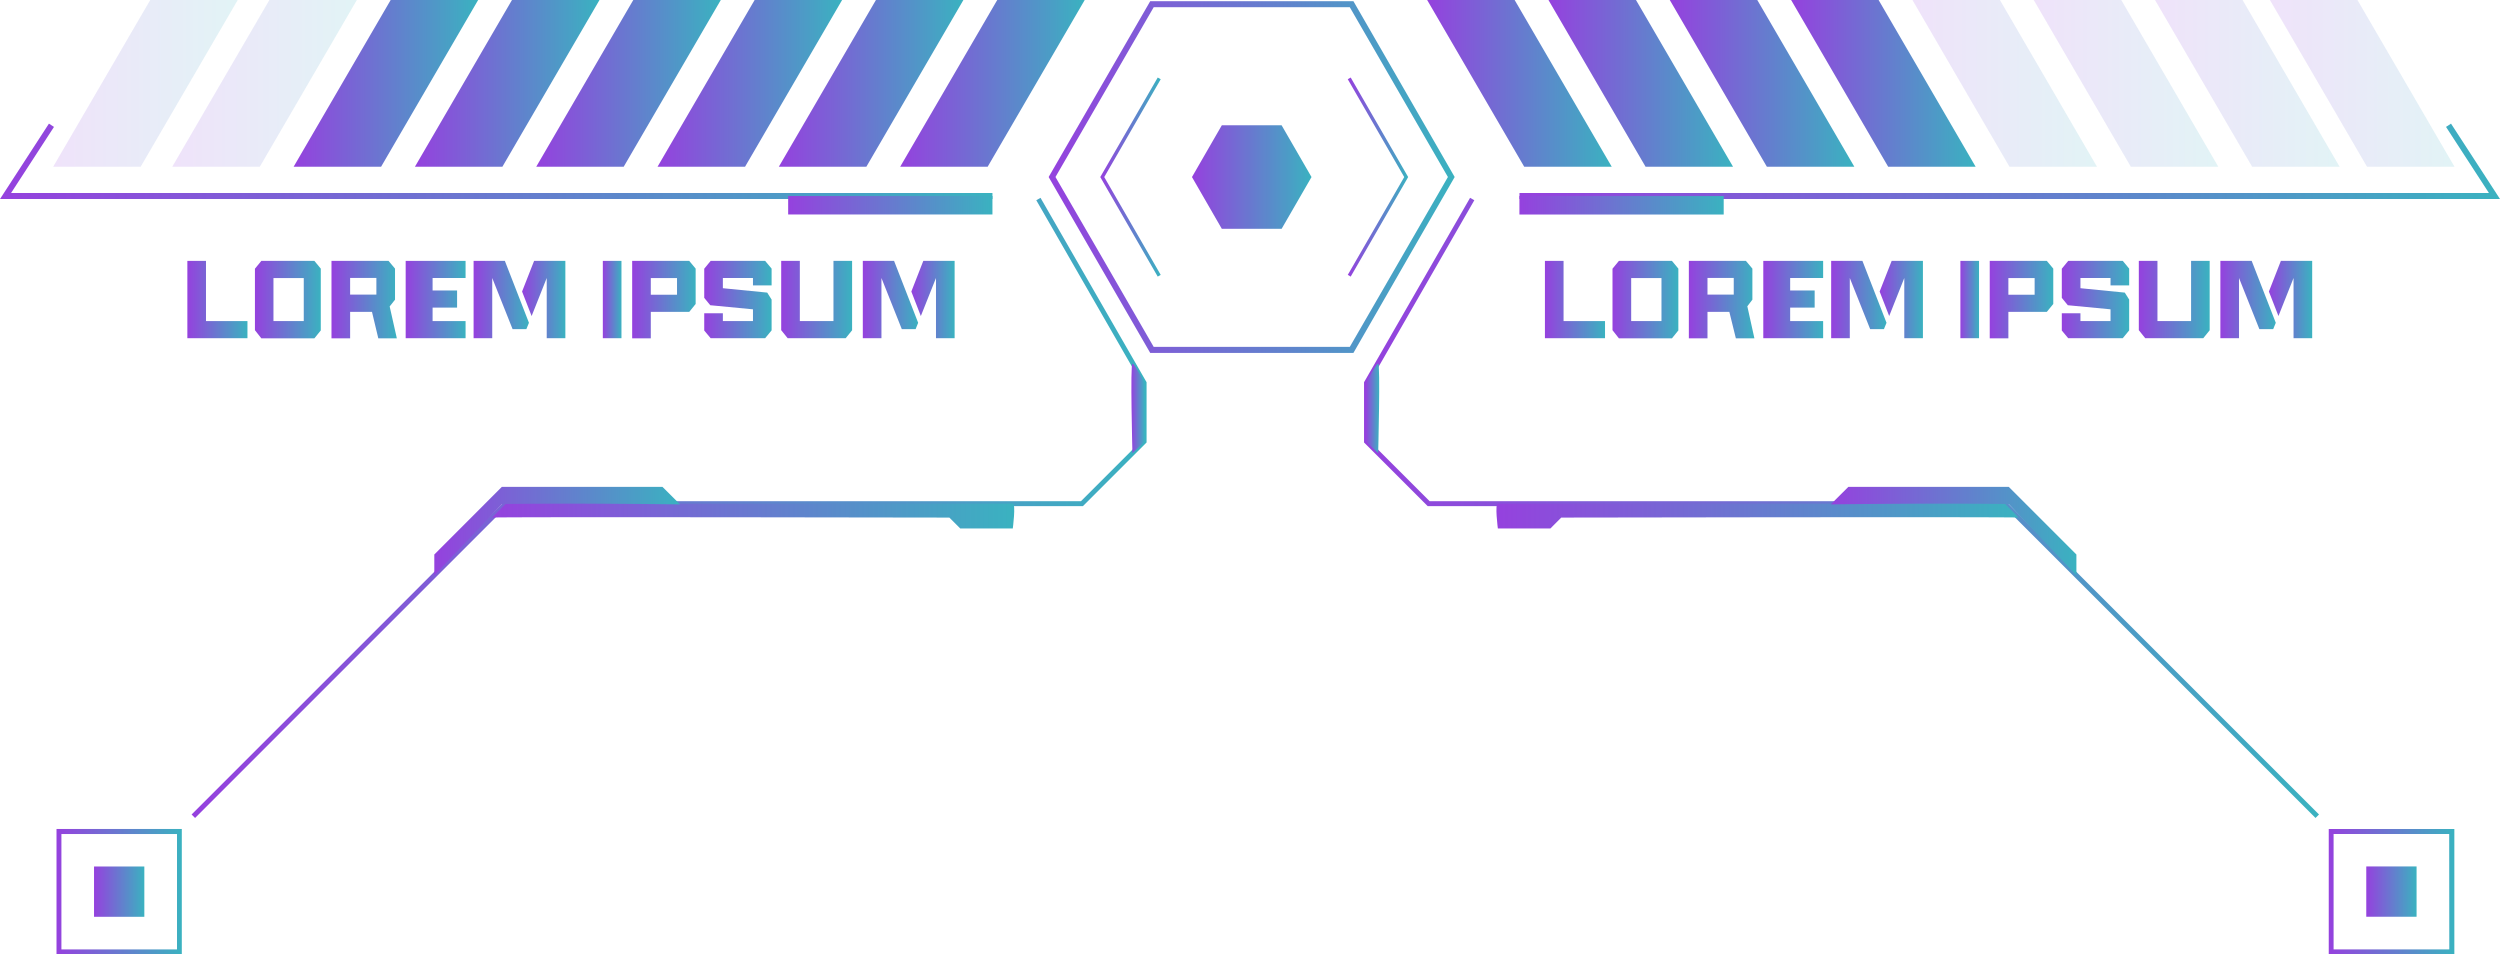 <svg xmlns="http://www.w3.org/2000/svg" xmlns:xlink="http://www.w3.org/1999/xlink" viewBox="0 0 495.04 188.97"><defs><style>.cls-1{fill:url(#New_Gradient_Swatch_2);}.cls-2{fill:url(#New_Gradient_Swatch_2-2);}.cls-3{fill:url(#New_Gradient_Swatch_2-3);}.cls-4{fill:url(#New_Gradient_Swatch_2-4);}.cls-5{fill:url(#New_Gradient_Swatch_2-5);}.cls-6{fill:url(#New_Gradient_Swatch_2-6);}.cls-7{fill:url(#New_Gradient_Swatch_2-7);}.cls-8{fill:url(#New_Gradient_Swatch_2-8);}.cls-9{fill:url(#New_Gradient_Swatch_2-9);}.cls-10{fill:url(#New_Gradient_Swatch_2-10);}.cls-11{fill:url(#New_Gradient_Swatch_2-11);}.cls-12{fill:url(#New_Gradient_Swatch_2-12);}.cls-13{fill:url(#New_Gradient_Swatch_2-13);}.cls-14{fill:url(#New_Gradient_Swatch_2-14);}.cls-15{fill:url(#New_Gradient_Swatch_2-15);}.cls-16{fill:url(#New_Gradient_Swatch_2-16);}.cls-17{fill:url(#New_Gradient_Swatch_2-17);}.cls-18{fill:url(#New_Gradient_Swatch_2-18);}.cls-19{fill:url(#New_Gradient_Swatch_2-19);}.cls-20{fill:url(#New_Gradient_Swatch_2-20);}.cls-21{fill:url(#New_Gradient_Swatch_2-21);}.cls-22{fill:url(#New_Gradient_Swatch_2-22);}.cls-23{fill:url(#New_Gradient_Swatch_2-23);}.cls-24{fill:url(#New_Gradient_Swatch_2-24);}.cls-25{fill:url(#New_Gradient_Swatch_2-25);}.cls-26{fill:url(#New_Gradient_Swatch_2-26);}.cls-27{fill:url(#New_Gradient_Swatch_2-27);}.cls-28{fill:url(#New_Gradient_Swatch_2-28);}.cls-29{fill:url(#New_Gradient_Swatch_2-29);}.cls-30{fill:url(#New_Gradient_Swatch_2-30);}.cls-31{fill:url(#New_Gradient_Swatch_2-31);}.cls-32{fill:url(#New_Gradient_Swatch_2-32);}.cls-33{opacity:0.15;}.cls-34{fill:url(#New_Gradient_Swatch_2-33);}.cls-35{fill:url(#New_Gradient_Swatch_2-34);}.cls-36{fill:url(#New_Gradient_Swatch_2-35);}.cls-37{fill:url(#New_Gradient_Swatch_2-36);}.cls-38{fill:url(#New_Gradient_Swatch_2-37);}.cls-39{fill:url(#New_Gradient_Swatch_2-38);}.cls-40{fill:url(#New_Gradient_Swatch_2-39);}.cls-41{fill:url(#New_Gradient_Swatch_2-40);}.cls-42{fill:url(#New_Gradient_Swatch_2-41);}.cls-43{fill:url(#New_Gradient_Swatch_2-42);}.cls-44{fill:url(#New_Gradient_Swatch_2-43);}.cls-45{fill:url(#New_Gradient_Swatch_2-44);}.cls-46{fill:url(#New_Gradient_Swatch_2-45);}.cls-47{fill:url(#New_Gradient_Swatch_2-46);}.cls-48{fill:url(#New_Gradient_Swatch_2-47);}.cls-49{fill:url(#New_Gradient_Swatch_2-48);}.cls-50{fill:url(#New_Gradient_Swatch_2-49);}.cls-51{fill:url(#New_Gradient_Swatch_2-50);}.cls-52{fill:url(#New_Gradient_Swatch_2-51);}.cls-53{fill:url(#New_Gradient_Swatch_2-52);}.cls-54{fill:url(#New_Gradient_Swatch_2-53);}.cls-55{fill:url(#New_Gradient_Swatch_2-54);}.cls-56{fill:url(#New_Gradient_Swatch_2-55);}.cls-57{fill:url(#New_Gradient_Swatch_2-56);}.cls-58{fill:url(#New_Gradient_Swatch_2-57);}.cls-59{fill:url(#New_Gradient_Swatch_2-58);}.cls-60{fill:url(#New_Gradient_Swatch_2-59);}.cls-61{fill:url(#New_Gradient_Swatch_2-60);}</style><linearGradient id="New_Gradient_Swatch_2" x1="305.92" y1="59.32" x2="317.82" y2="59.32" gradientUnits="userSpaceOnUse"><stop offset="0" stop-color="#9541de"/><stop offset="1" stop-color="#3ab2c0"/></linearGradient><linearGradient id="New_Gradient_Swatch_2-2" x1="319.3" y1="59.32" x2="332.34" y2="59.32" xlink:href="#New_Gradient_Swatch_2"/><linearGradient id="New_Gradient_Swatch_2-3" x1="334.46" y1="59.32" x2="347.4" y2="59.32" xlink:href="#New_Gradient_Swatch_2"/><linearGradient id="New_Gradient_Swatch_2-4" x1="349.16" y1="59.32" x2="361.01" y2="59.32" xlink:href="#New_Gradient_Swatch_2"/><linearGradient id="New_Gradient_Swatch_2-5" x1="362.6" y1="59.32" x2="373.56" y2="59.32" xlink:href="#New_Gradient_Swatch_2"/><linearGradient id="New_Gradient_Swatch_2-6" x1="372.21" y1="59.32" x2="380.77" y2="59.32" xlink:href="#New_Gradient_Swatch_2"/><linearGradient id="New_Gradient_Swatch_2-7" x1="388.19" y1="59.32" x2="391.88" y2="59.32" xlink:href="#New_Gradient_Swatch_2"/><linearGradient id="New_Gradient_Swatch_2-8" x1="394" y1="59.32" x2="406.58" y2="59.32" xlink:href="#New_Gradient_Swatch_2"/><linearGradient id="New_Gradient_Swatch_2-9" x1="408.27" y1="59.32" x2="421.61" y2="59.32" xlink:href="#New_Gradient_Swatch_2"/><linearGradient id="New_Gradient_Swatch_2-10" x1="423.52" y1="59.32" x2="437.55" y2="59.32" xlink:href="#New_Gradient_Swatch_2"/><linearGradient id="New_Gradient_Swatch_2-11" x1="449.28" y1="59.32" x2="457.85" y2="59.32" xlink:href="#New_Gradient_Swatch_2"/><linearGradient id="New_Gradient_Swatch_2-12" x1="439.67" y1="59.32" x2="450.64" y2="59.32" xlink:href="#New_Gradient_Swatch_2"/><linearGradient id="New_Gradient_Swatch_2-13" x1="37.1" y1="59.32" x2="49" y2="59.32" xlink:href="#New_Gradient_Swatch_2"/><linearGradient id="New_Gradient_Swatch_2-14" x1="50.48" y1="59.32" x2="63.52" y2="59.32" xlink:href="#New_Gradient_Swatch_2"/><linearGradient id="New_Gradient_Swatch_2-15" x1="65.64" y1="59.32" x2="78.58" y2="59.32" xlink:href="#New_Gradient_Swatch_2"/><linearGradient id="New_Gradient_Swatch_2-16" x1="80.33" y1="59.32" x2="92.19" y2="59.32" xlink:href="#New_Gradient_Swatch_2"/><linearGradient id="New_Gradient_Swatch_2-17" x1="93.78" y1="59.32" x2="104.74" y2="59.32" xlink:href="#New_Gradient_Swatch_2"/><linearGradient id="New_Gradient_Swatch_2-18" x1="103.38" y1="59.32" x2="111.95" y2="59.32" xlink:href="#New_Gradient_Swatch_2"/><linearGradient id="New_Gradient_Swatch_2-19" x1="119.37" y1="59.32" x2="123.06" y2="59.32" xlink:href="#New_Gradient_Swatch_2"/><linearGradient id="New_Gradient_Swatch_2-20" x1="125.18" y1="59.32" x2="137.75" y2="59.32" xlink:href="#New_Gradient_Swatch_2"/><linearGradient id="New_Gradient_Swatch_2-21" x1="139.45" y1="59.32" x2="152.79" y2="59.32" xlink:href="#New_Gradient_Swatch_2"/><linearGradient id="New_Gradient_Swatch_2-22" x1="154.7" y1="59.32" x2="168.73" y2="59.32" xlink:href="#New_Gradient_Swatch_2"/><linearGradient id="New_Gradient_Swatch_2-23" x1="180.46" y1="59.32" x2="189.02" y2="59.32" xlink:href="#New_Gradient_Swatch_2"/><linearGradient id="New_Gradient_Swatch_2-24" x1="170.85" y1="59.32" x2="181.82" y2="59.32" xlink:href="#New_Gradient_Swatch_2"/><linearGradient id="New_Gradient_Swatch_2-25" x1="207.65" y1="35.06" x2="288.07" y2="35.06" xlink:href="#New_Gradient_Swatch_2"/><linearGradient id="New_Gradient_Swatch_2-26" x1="217.87" y1="35.06" x2="229.84" y2="35.06" xlink:href="#New_Gradient_Swatch_2"/><linearGradient id="New_Gradient_Swatch_2-27" x1="266.88" y1="35.06" x2="278.84" y2="35.06" xlink:href="#New_Gradient_Swatch_2"/><linearGradient id="New_Gradient_Swatch_2-28" x1="236.03" y1="35.06" x2="259.7" y2="35.06" xlink:href="#New_Gradient_Swatch_2"/><linearGradient id="New_Gradient_Swatch_2-29" x1="282.6" y1="16.51" x2="319.15" y2="16.51" xlink:href="#New_Gradient_Swatch_2"/><linearGradient id="New_Gradient_Swatch_2-30" x1="306.62" y1="16.51" x2="343.17" y2="16.51" xlink:href="#New_Gradient_Swatch_2"/><linearGradient id="New_Gradient_Swatch_2-31" x1="330.65" y1="16.51" x2="367.19" y2="16.51" xlink:href="#New_Gradient_Swatch_2"/><linearGradient id="New_Gradient_Swatch_2-32" x1="354.67" y1="16.51" x2="391.22" y2="16.51" xlink:href="#New_Gradient_Swatch_2"/><linearGradient id="New_Gradient_Swatch_2-33" x1="378.69" y1="16.51" x2="415.24" y2="16.51" xlink:href="#New_Gradient_Swatch_2"/><linearGradient id="New_Gradient_Swatch_2-34" x1="402.71" y1="16.51" x2="439.26" y2="16.51" xlink:href="#New_Gradient_Swatch_2"/><linearGradient id="New_Gradient_Swatch_2-35" x1="426.73" y1="16.51" x2="463.28" y2="16.51" xlink:href="#New_Gradient_Swatch_2"/><linearGradient id="New_Gradient_Swatch_2-36" x1="449.48" y1="16.51" x2="486.03" y2="16.51" xlink:href="#New_Gradient_Swatch_2"/><linearGradient id="New_Gradient_Swatch_2-37" x1="178.25" y1="16.51" x2="214.79" y2="16.51" xlink:href="#New_Gradient_Swatch_2"/><linearGradient id="New_Gradient_Swatch_2-38" x1="154.22" y1="16.51" x2="190.77" y2="16.51" xlink:href="#New_Gradient_Swatch_2"/><linearGradient id="New_Gradient_Swatch_2-39" x1="130.2" y1="16.51" x2="166.75" y2="16.51" xlink:href="#New_Gradient_Swatch_2"/><linearGradient id="New_Gradient_Swatch_2-40" x1="106.18" y1="16.51" x2="142.73" y2="16.51" xlink:href="#New_Gradient_Swatch_2"/><linearGradient id="New_Gradient_Swatch_2-41" x1="82.16" y1="16.51" x2="118.71" y2="16.51" xlink:href="#New_Gradient_Swatch_2"/><linearGradient id="New_Gradient_Swatch_2-42" x1="58.14" y1="16.51" x2="94.68" y2="16.51" xlink:href="#New_Gradient_Swatch_2"/><linearGradient id="New_Gradient_Swatch_2-43" x1="34.11" y1="16.51" x2="70.66" y2="16.51" xlink:href="#New_Gradient_Swatch_2"/><linearGradient id="New_Gradient_Swatch_2-44" x1="10.52" y1="16.51" x2="47.07" y2="16.51" xlink:href="#New_Gradient_Swatch_2"/><linearGradient id="New_Gradient_Swatch_2-45" x1="300.87" y1="31.95" x2="495.04" y2="31.95" xlink:href="#New_Gradient_Swatch_2"/><linearGradient id="New_Gradient_Swatch_2-46" x1="300.87" y1="40.65" x2="341.33" y2="40.65" xlink:href="#New_Gradient_Swatch_2"/><linearGradient id="New_Gradient_Swatch_2-47" x1="0" y1="31.95" x2="196.52" y2="31.95" xlink:href="#New_Gradient_Swatch_2"/><linearGradient id="New_Gradient_Swatch_2-48" x1="156.07" y1="40.65" x2="196.52" y2="40.65" gradientTransform="translate(352.59 81.29) rotate(-180)" xlink:href="#New_Gradient_Swatch_2"/><linearGradient id="New_Gradient_Swatch_2-49" x1="270.1" y1="100.57" x2="459.2" y2="100.57" xlink:href="#New_Gradient_Swatch_2"/><linearGradient id="New_Gradient_Swatch_2-50" x1="468.55" y1="176.56" x2="478.52" y2="176.56" gradientTransform="translate(947.07 353.11) rotate(-180)" xlink:href="#New_Gradient_Swatch_2"/><linearGradient id="New_Gradient_Swatch_2-51" x1="461.13" y1="176.56" x2="485.95" y2="176.56" xlink:href="#New_Gradient_Swatch_2"/><linearGradient id="New_Gradient_Swatch_2-52" x1="296.3" y1="102.19" x2="399.72" y2="102.19" xlink:href="#New_Gradient_Swatch_2"/><linearGradient id="New_Gradient_Swatch_2-53" x1="270.48" y1="80.87" x2="273.1" y2="80.87" xlink:href="#New_Gradient_Swatch_2"/><linearGradient id="New_Gradient_Swatch_2-54" x1="362.48" y1="105.17" x2="411.16" y2="105.17" xlink:href="#New_Gradient_Swatch_2"/><linearGradient id="New_Gradient_Swatch_2-55" x1="37.94" y1="100.57" x2="227.04" y2="100.57" xlink:href="#New_Gradient_Swatch_2"/><linearGradient id="New_Gradient_Swatch_2-56" x1="18.62" y1="176.56" x2="28.59" y2="176.56" xlink:href="#New_Gradient_Swatch_2"/><linearGradient id="New_Gradient_Swatch_2-57" x1="11.19" y1="176.56" x2="36.01" y2="176.56" xlink:href="#New_Gradient_Swatch_2"/><linearGradient id="New_Gradient_Swatch_2-58" x1="97.42" y1="102.19" x2="200.83" y2="102.19" xlink:href="#New_Gradient_Swatch_2"/><linearGradient id="New_Gradient_Swatch_2-59" x1="224.04" y1="80.87" x2="226.66" y2="80.87" xlink:href="#New_Gradient_Swatch_2"/><linearGradient id="New_Gradient_Swatch_2-60" x1="85.98" y1="105.17" x2="134.66" y2="105.17" xlink:href="#New_Gradient_Swatch_2"/></defs><title>title_09_purple_blue</title><g id="Layer_2" data-name="Layer 2"><g id="Layer_1-2" data-name="Layer 1"><polygon class="cls-1" points="309.61 51.66 305.92 51.66 305.92 66.97 308.82 66.97 309.61 66.97 317.82 66.97 317.82 63.58 309.61 63.58 309.61 51.66"/><path class="cls-2" d="M327.41,51.66h-6.84l-1.27,1.55V65.38L320.57,67h10.5l1.27-1.57V53.19l-1.27-1.53ZM329,63.58h-6V55.06h6Z"/><path class="cls-3" d="M347,59.34V53.19l-1.28-1.53h-11.3V67h3.69V61.76h4.33L343.73,67h3.67L346,60.65Zm-3.69-1h-5.2v-3.3h5.2Z"/><polygon class="cls-4" points="353.91 51.66 349.16 51.66 349.16 66.97 353.91 66.97 354.48 66.97 361.01 66.97 361.01 63.58 354.48 63.58 354.48 60.91 359.33 60.91 359.33 57.52 354.48 57.52 354.48 55.05 361.01 55.05 361.01 51.66 354.48 51.66 353.91 51.66"/><polygon class="cls-5" points="362.6 51.66 362.6 54.26 362.6 55.05 362.6 66.97 366.29 66.97 366.29 55.05 370.32 65.17 373.05 65.17 373.56 63.92 368.79 51.66 362.6 51.66"/><polygon class="cls-6" points="372.2 57.73 374.09 62.58 377.08 55.05 377.08 66.97 380.77 66.97 380.77 51.66 374.58 51.66 372.2 57.73"/><rect class="cls-7" x="388.19" y="51.66" width="3.69" height="15.31"/><path class="cls-8" d="M397.69,51.66H394V67h3.69V61.76h7.61l1.28-1.57v-7l-1.28-1.53Zm5.2,6.7h-5.2v-3.3h5.2Z"/><polygon class="cls-9" points="415.57 51.66 415.29 51.66 409.54 51.66 408.27 53.21 408.27 58.98 409.46 60.44 417.92 61.25 417.92 63.58 416.03 63.58 415.31 63.58 411.96 63.58 411.96 62.03 408.27 62.03 408.27 65.45 409.54 66.97 415.31 66.97 416.03 66.97 420.34 66.97 421.61 65.42 421.61 59.32 420.74 57.94 411.96 57.07 411.96 55.05 415.29 55.05 415.57 55.05 417.92 55.05 417.92 56.52 421.61 56.52 421.61 53.19 420.34 51.66 415.57 51.66"/><polygon class="cls-10" points="433.87 63.58 431.61 63.58 430.88 63.58 427.21 63.58 427.21 51.66 423.52 51.66 423.52 65.38 424.79 66.97 430.88 66.97 431.61 66.97 436.28 66.97 437.55 65.4 437.55 51.66 433.87 51.66 433.87 63.58"/><polygon class="cls-11" points="451.65 51.66 449.28 57.73 451.17 62.58 454.16 55.05 454.16 66.97 457.85 66.97 457.85 51.66 451.65 51.66"/><polygon class="cls-12" points="439.67 51.66 439.67 54.34 439.67 55.05 439.67 66.97 443.36 66.97 443.36 55.05 447.39 65.17 450.13 65.17 450.64 63.92 445.87 51.66 439.67 51.66"/><polygon class="cls-13" points="40.79 51.66 37.1 51.66 37.1 66.97 40 66.97 40.79 66.97 49 66.97 49 63.58 40.79 63.58 40.79 51.66"/><path class="cls-14" d="M58.58,51.66H51.75l-1.27,1.55V65.38L51.75,67h10.5l1.27-1.57V53.19l-1.27-1.53Zm1.57,11.92h-6V55.06h6Z"/><path class="cls-15" d="M78.22,59.34V53.19l-1.28-1.53H65.64V67h3.69V61.76h4.33L74.91,67h3.67l-1.42-6.32Zm-3.69-1h-5.2v-3.3h5.2Z"/><polygon class="cls-16" points="85.08 51.66 80.33 51.66 80.33 66.97 85.08 66.97 85.66 66.97 92.19 66.97 92.19 63.58 85.66 63.58 85.66 60.91 90.51 60.91 90.51 57.52 85.66 57.52 85.66 55.05 92.19 55.05 92.19 51.66 85.66 51.66 85.08 51.66"/><polygon class="cls-17" points="93.78 51.66 93.78 54.26 93.78 55.05 93.78 66.97 97.47 66.97 97.47 55.05 101.5 65.17 104.23 65.17 104.74 63.92 99.97 51.66 93.78 51.66"/><polygon class="cls-18" points="103.38 57.73 105.27 62.58 108.26 55.05 108.26 66.97 111.95 66.97 111.95 51.66 105.76 51.66 103.38 57.73"/><rect class="cls-19" x="119.37" y="51.66" width="3.69" height="15.31"/><path class="cls-20" d="M128.87,51.66h-3.69V67h3.69V61.76h7.61l1.27-1.57v-7l-1.27-1.53Zm5.19,6.7h-5.19v-3.3h5.19Z"/><polygon class="cls-21" points="146.75 51.66 146.47 51.66 140.72 51.66 139.45 53.21 139.45 58.98 140.64 60.44 149.1 61.25 149.1 63.58 147.21 63.58 146.49 63.58 143.14 63.58 143.14 62.03 139.45 62.03 139.45 65.45 140.72 66.97 146.49 66.97 147.21 66.97 151.51 66.97 152.79 65.42 152.79 59.32 151.92 57.94 143.14 57.07 143.14 55.05 146.47 55.05 146.75 55.05 149.1 55.05 149.1 56.52 152.79 56.52 152.79 53.19 151.51 51.66 146.75 51.66"/><polygon class="cls-22" points="165.04 63.58 162.78 63.58 162.05 63.58 158.38 63.58 158.38 51.66 154.69 51.66 154.69 65.38 155.97 66.97 162.05 66.97 162.78 66.97 167.46 66.97 168.73 65.4 168.73 51.66 165.04 51.66 165.04 63.58"/><polygon class="cls-23" points="182.83 51.66 180.46 57.73 182.34 62.58 185.34 55.05 185.34 66.97 189.03 66.97 189.03 51.66 182.83 51.66"/><polygon class="cls-24" points="170.85 51.66 170.85 54.34 170.85 55.05 170.85 66.97 174.54 66.97 174.54 55.05 178.57 65.17 181.31 65.17 181.81 63.92 177.04 51.66 170.85 51.66"/><path class="cls-25" d="M207.65,35.05l.17.3,8.88,15.39,11.06,19.14H268l11-19.14,9.05-15.69-.17-.29L268,.24H227.76ZM267.28,1.43l19.43,33.62-9.06,15.69L267.28,68.69H228.45L218.09,50.74,209,35.05,228.45,1.43Z"/><polygon class="cls-26" points="229.25 15.35 217.87 35.06 229.25 54.77 229.84 54.43 218.66 35.06 229.84 15.69 229.25 15.35"/><polygon class="cls-27" points="267.46 15.35 266.88 15.69 278.06 35.06 266.88 54.43 267.46 54.77 278.84 35.06 267.46 15.35"/><polygon class="cls-28" points="253.78 45.31 241.94 45.31 236.03 35.06 241.94 24.81 253.78 24.81 259.7 35.06 253.78 45.31"/><polygon class="cls-29" points="299.92 0 282.6 0 301.82 33.02 319.15 33.02 299.92 0"/><polygon class="cls-30" points="323.95 0 306.62 0 325.85 33.02 343.17 33.02 323.95 0"/><polygon class="cls-31" points="347.97 0 330.64 0 349.87 33.02 367.19 33.02 347.97 0"/><polygon class="cls-32" points="371.99 0 354.67 0 373.89 33.02 391.21 33.02 371.99 0"/><g class="cls-33"><polygon class="cls-34" points="396.01 0 378.69 0 397.91 33.02 415.24 33.02 396.01 0"/></g><g class="cls-33"><polygon class="cls-35" points="420.04 0 402.71 0 421.94 33.02 439.26 33.02 420.04 0"/></g><g class="cls-33"><polygon class="cls-36" points="444.06 0 426.73 0 445.96 33.02 463.28 33.02 444.06 0"/></g><g class="cls-33"><polygon class="cls-37" points="466.81 0 449.48 0 468.71 33.02 486.03 33.02 466.81 0"/></g><polygon class="cls-38" points="197.47 0 214.79 0 195.57 33.02 178.25 33.02 197.47 0"/><polygon class="cls-39" points="173.45 0 190.77 0 171.55 33.02 154.22 33.02 173.45 0"/><polygon class="cls-40" points="149.43 0 166.75 0 147.53 33.02 130.2 33.02 149.43 0"/><polygon class="cls-41" points="125.4 0 142.73 0 123.5 33.02 106.18 33.02 125.4 0"/><polygon class="cls-42" points="101.38 0 118.71 0 99.48 33.02 82.16 33.02 101.38 0"/><polygon class="cls-43" points="77.36 0 94.68 0 75.46 33.02 58.14 33.02 77.36 0"/><g class="cls-33"><polygon class="cls-44" points="53.34 0 70.66 0 51.44 33.02 34.11 33.02 53.34 0"/></g><g class="cls-33"><polygon class="cls-45" points="29.75 0 47.07 0 27.85 33.02 10.53 33.02 29.75 0"/></g><polygon class="cls-46" points="485.34 24.48 484.35 25.13 492.85 38.22 300.88 38.22 300.88 39.41 495.04 39.41 485.34 24.48"/><rect class="cls-47" x="300.87" y="38.82" width="40.45" height="3.66"/><polygon class="cls-48" points="9.69 24.48 0 39.41 196.52 39.41 196.52 38.22 2.19 38.22 10.69 25.13 9.69 24.48"/><rect class="cls-49" x="156.07" y="38.82" width="40.45" height="3.66" transform="translate(352.59 81.29) rotate(180)"/><polygon class="cls-50" points="291.1 39.17 291.94 39.65 271.07 75.95 271.07 87.22 283.1 99.25 397.16 99.25 397.31 99.39 459.2 161.28 458.51 161.97 396.76 100.22 282.7 100.22 270.1 87.62 270.1 75.69 291.1 39.17"/><rect class="cls-51" x="468.55" y="171.58" width="9.96" height="9.96" transform="translate(947.07 353.11) rotate(180)"/><path class="cls-52" d="M461.13,164.15H486V189H461.13Zm23.85,1H462.09V188H485Z"/><path class="cls-53" d="M399.72,102.49c-1-.18-90.57,0-90.57,0L307,104.65h-10.4s-.64-4.92,0-4.92H397Z"/><path class="cls-54" d="M272.9,89.73s.46-17.71,0-17.71-2.18,3.5-2.32,3.62-.1,11.8-.1,11.8Z"/><path class="cls-55" d="M411.16,113.93V109.8L397.77,96.41H366l-3.48,3.47s34.84-.46,35.3,0S411.16,113.93,411.16,113.93Z"/><polygon class="cls-56" points="206.04 39.17 227.04 75.69 227.04 87.62 214.44 100.22 100.38 100.22 38.63 161.97 37.94 161.28 99.98 99.25 214.04 99.25 226.07 87.22 226.07 75.95 205.2 39.65 206.04 39.17"/><rect class="cls-57" x="18.62" y="171.58" width="9.96" height="9.96"/><path class="cls-58" d="M11.19,164.15H36V189H11.19Zm23.86,1H12.16V188H35.05Z"/><path class="cls-59" d="M97.42,102.49c1-.18,90.57,0,90.57,0l2.16,2.16h10.4s.64-4.92,0-4.92H100.18Z"/><path class="cls-60" d="M224.24,89.73s-.46-17.71,0-17.71,2.17,3.5,2.32,3.62.1,11.8.1,11.8Z"/><path class="cls-61" d="M86,113.93V109.8L99.37,96.41h31.81l3.48,3.47s-34.84-.46-35.3,0S86,113.93,86,113.93Z"/></g></g></svg>